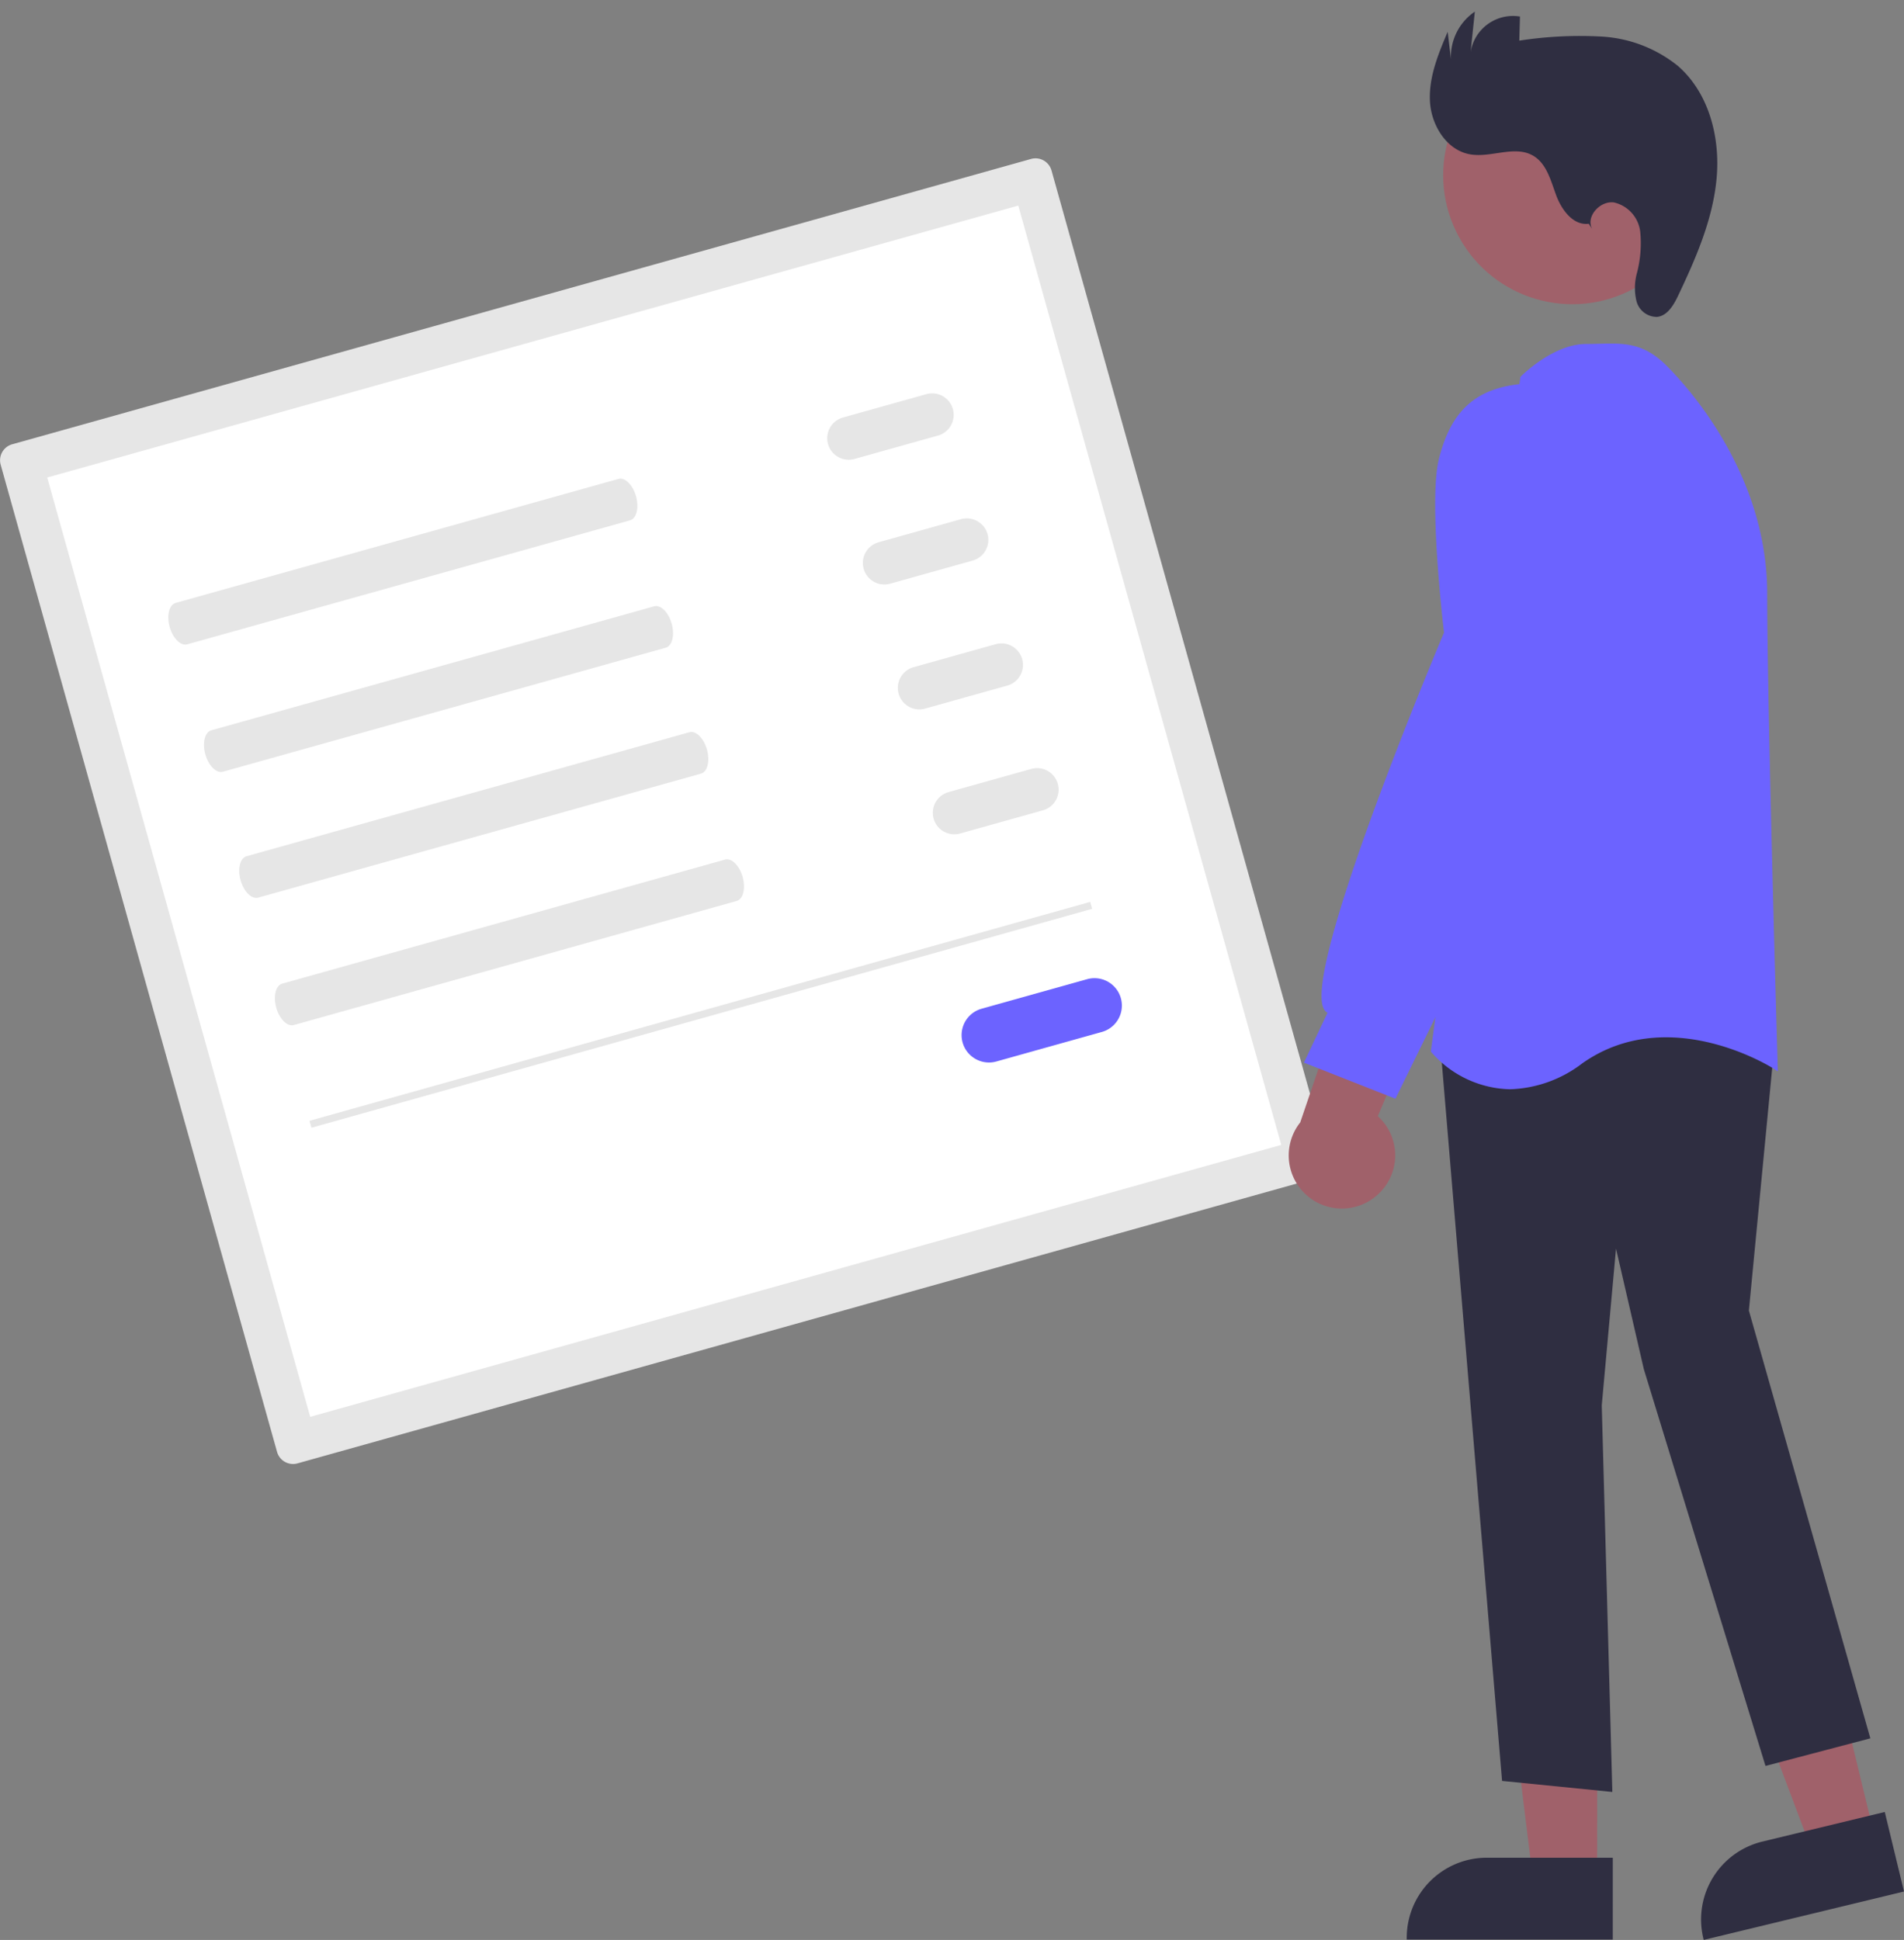 <svg xmlns="http://www.w3.org/2000/svg" width="183.403" height="186.844" viewBox="0 0 183.403 186.844"><rect x="0" y="0" width="183.403" height="186.844" fill="#808080" stroke="none"/><defs><style>.a{fill:#e6e6e6;}.b{fill:#fff;}.c{fill:#6c63ff;}.d{fill:#a0616a;}.e{fill:#2f2e41;}</style></defs><g transform="translate(0 3.229)"><path class="a" d="M302.108,250.7a1.6,1.6,0,0,0-1.1,1.963l26.626,95.09a1.6,1.6,0,0,0,1.963,1.1l98.157-27.485a1.6,1.6,0,0,0,1.1-1.963l-26.626-95.09a1.6,1.6,0,0,0-1.963-1.1Z" transform="translate(-300.944 -211.135)"/><path class="b" d="M339.384,352.926l93.538-26.191-25.333-90.471-93.537,26.191Z" transform="translate(-309.503 -219.693)"/><path class="a" d="M348.36,324.014c-.624.175-.881,1.211-.574,2.311s1.066,1.852,1.69,1.677l42.661-11.945c.624-.175.881-1.211.574-2.311s-1.066-1.852-1.69-1.677Z" transform="translate(-331.444 -269.172)"/><path class="a" d="M358.258,359.366c-.624.175-.881,1.211-.574,2.311s1.066,1.852,1.69,1.677l42.661-11.945c.624-.175.881-1.211.574-2.311s-1.066-1.852-1.69-1.677Z" transform="translate(-337.907 -292.254)"/><path class="a" d="M368.043,394.31c-.624.175-.881,1.211-.573,2.311s1.066,1.852,1.69,1.677l42.661-11.945c.624-.175.881-1.211.574-2.311s-1.066-1.852-1.69-1.677Z" transform="translate(-344.296 -315.07)"/><path class="a" d="M377.942,429.662c-.624.175-.881,1.211-.574,2.311s1.066,1.852,1.69,1.677L421.72,421.7c.624-.175.881-1.211.574-2.311s-1.066-1.852-1.69-1.677Z" transform="translate(-350.759 -338.152)"/><path class="a" d="M532.134,290.711a2.071,2.071,0,1,0,1.117,3.988l7.975-2.233a2.071,2.071,0,1,0-1.117-3.988Z" transform="translate(-450.907 -253.734)"/><path class="a" d="M541.841,325.378a2.071,2.071,0,0,0,1.117,3.988l7.975-2.233a2.07,2.07,0,1,0-1.117-3.988Z" transform="translate(-457.245 -276.369)"/><path class="a" d="M551.548,360.045a2.071,2.071,0,0,0,1.117,3.988l7.975-2.233a2.071,2.071,0,0,0-1.117-3.988Z" transform="translate(-463.583 -299.004)"/><path class="a" d="M561.255,394.711a2.071,2.071,0,0,0,1.117,3.988l7.975-2.233a2.071,2.071,0,1,0-1.117-3.988Z" transform="translate(-469.921 -321.639)"/><path class="c" d="M569.749,453.608a2.638,2.638,0,0,0,1.423,5.081l10.162-2.845a2.638,2.638,0,0,0-1.423-5.081h0Z" transform="translate(-475.196 -359.681)"/><rect class="a" width="78.091" height="0.694" transform="matrix(0.963, -0.27, 0.27, 0.963, 29.813, 104.721)"/><path class="d" d="M492.877,462.309l-6.031,1.458L478.352,441.2l8.9-2.152Z" transform="translate(-312.33 -288.775)"/><path class="e" d="M773.307,694.371l-.041-.169a7.717,7.717,0,0,1,5.681-9.3l11.8-2.853,1.852,7.661Z" transform="translate(-609.196 -510.757)"/><path class="d" d="M426.05,472.886h-6.2l-2.952-23.933h9.157Z" transform="translate(-272.202 -295.243)"/><path class="e" d="M711.212,702.626H691.365v-.174a7.708,7.708,0,0,1,7.708-7.708h12.14Z" transform="translate(-555.861 -519.047)"/><path class="e" d="M706.49,529.68l-6.024-71.8,24.939-4.6.1-.018,7.3,4.692-2.541,26.424,11.7,41.2-10.1,2.658-11.717-38.208-2.681-11.619-1.374,15.1,1.02,37.233Z" transform="translate(-561.803 -361.379)"/><path class="c" d="M698.117,342.823l-.066-.084,8.618-64.887.011-.085.061-.061c.127-.127,3.147-3.111,6.252-3.111.449,0,.876-.011,1.285-.022,2.377-.062,4.254-.111,6.485,2.12,2.273,2.273,9.69,10.573,9.69,21.942,0,11,1,45.2,1.012,45.542l.014.483-.4-.263c-.1-.064-10.076-6.416-18.442-.512a12.035,12.035,0,0,1-6.972,2.493A10.353,10.353,0,0,1,698.117,342.823Z" transform="translate(-560.227 -244.694)"/><circle class="d" cx="12.431" cy="12.431" r="12.431" transform="translate(134.577 8.695) rotate(-28.663)"/><path class="d" d="M666.9,465.438a5.089,5.089,0,0,0,.3-7.8l7.059-16.651-9.243,1.7-5.287,15.552a5.117,5.117,0,0,0,7.175,7.2Z" transform="translate(-534.484 -353.363)"/><path class="c" d="M662.824,351.089l2.273-4.8a.935.935,0,0,1-.336-.348c-2.124-3.681,10.7-34.246,11.56-36.274-.13-1.1-1.477-12.788-.492-16.726,1.159-4.637,3.539-6.8,7.958-7.225,4.873-.458,6.188,6.16,6.2,6.228l0,17.013L684.4,328.542l-12.756,26.021Z" transform="translate(-537.226 -251.967)"/><path class="e" d="M713.085,202.875c-1.49.194-2.614-1.331-3.135-2.74s-.919-3.05-2.214-3.811c-1.77-1.04-4.035.211-6.059-.132-2.286-.388-3.772-2.81-3.889-5.126s.8-4.543,1.709-6.677l.316,2.653a5.261,5.261,0,0,1,2.3-4.6l-.407,3.893a4.132,4.132,0,0,1,4.754-3.419l-.064,2.32a38.315,38.315,0,0,1,7.951-.389,12.859,12.859,0,0,1,7.321,2.821c3,2.609,4.1,6.9,3.73,10.864s-2,7.68-3.706,11.274c-.429.9-1.022,1.924-2.016,2.04a2.03,2.03,0,0,1-1.988-1.5,5.431,5.431,0,0,1,.024-2.668,11.342,11.342,0,0,0,.332-4.037,3.29,3.29,0,0,0-2.547-2.823c-1.348-.164-2.728,1.377-2.08,2.571Z" transform="translate(-560.049 -184.552)"/></g></svg>
